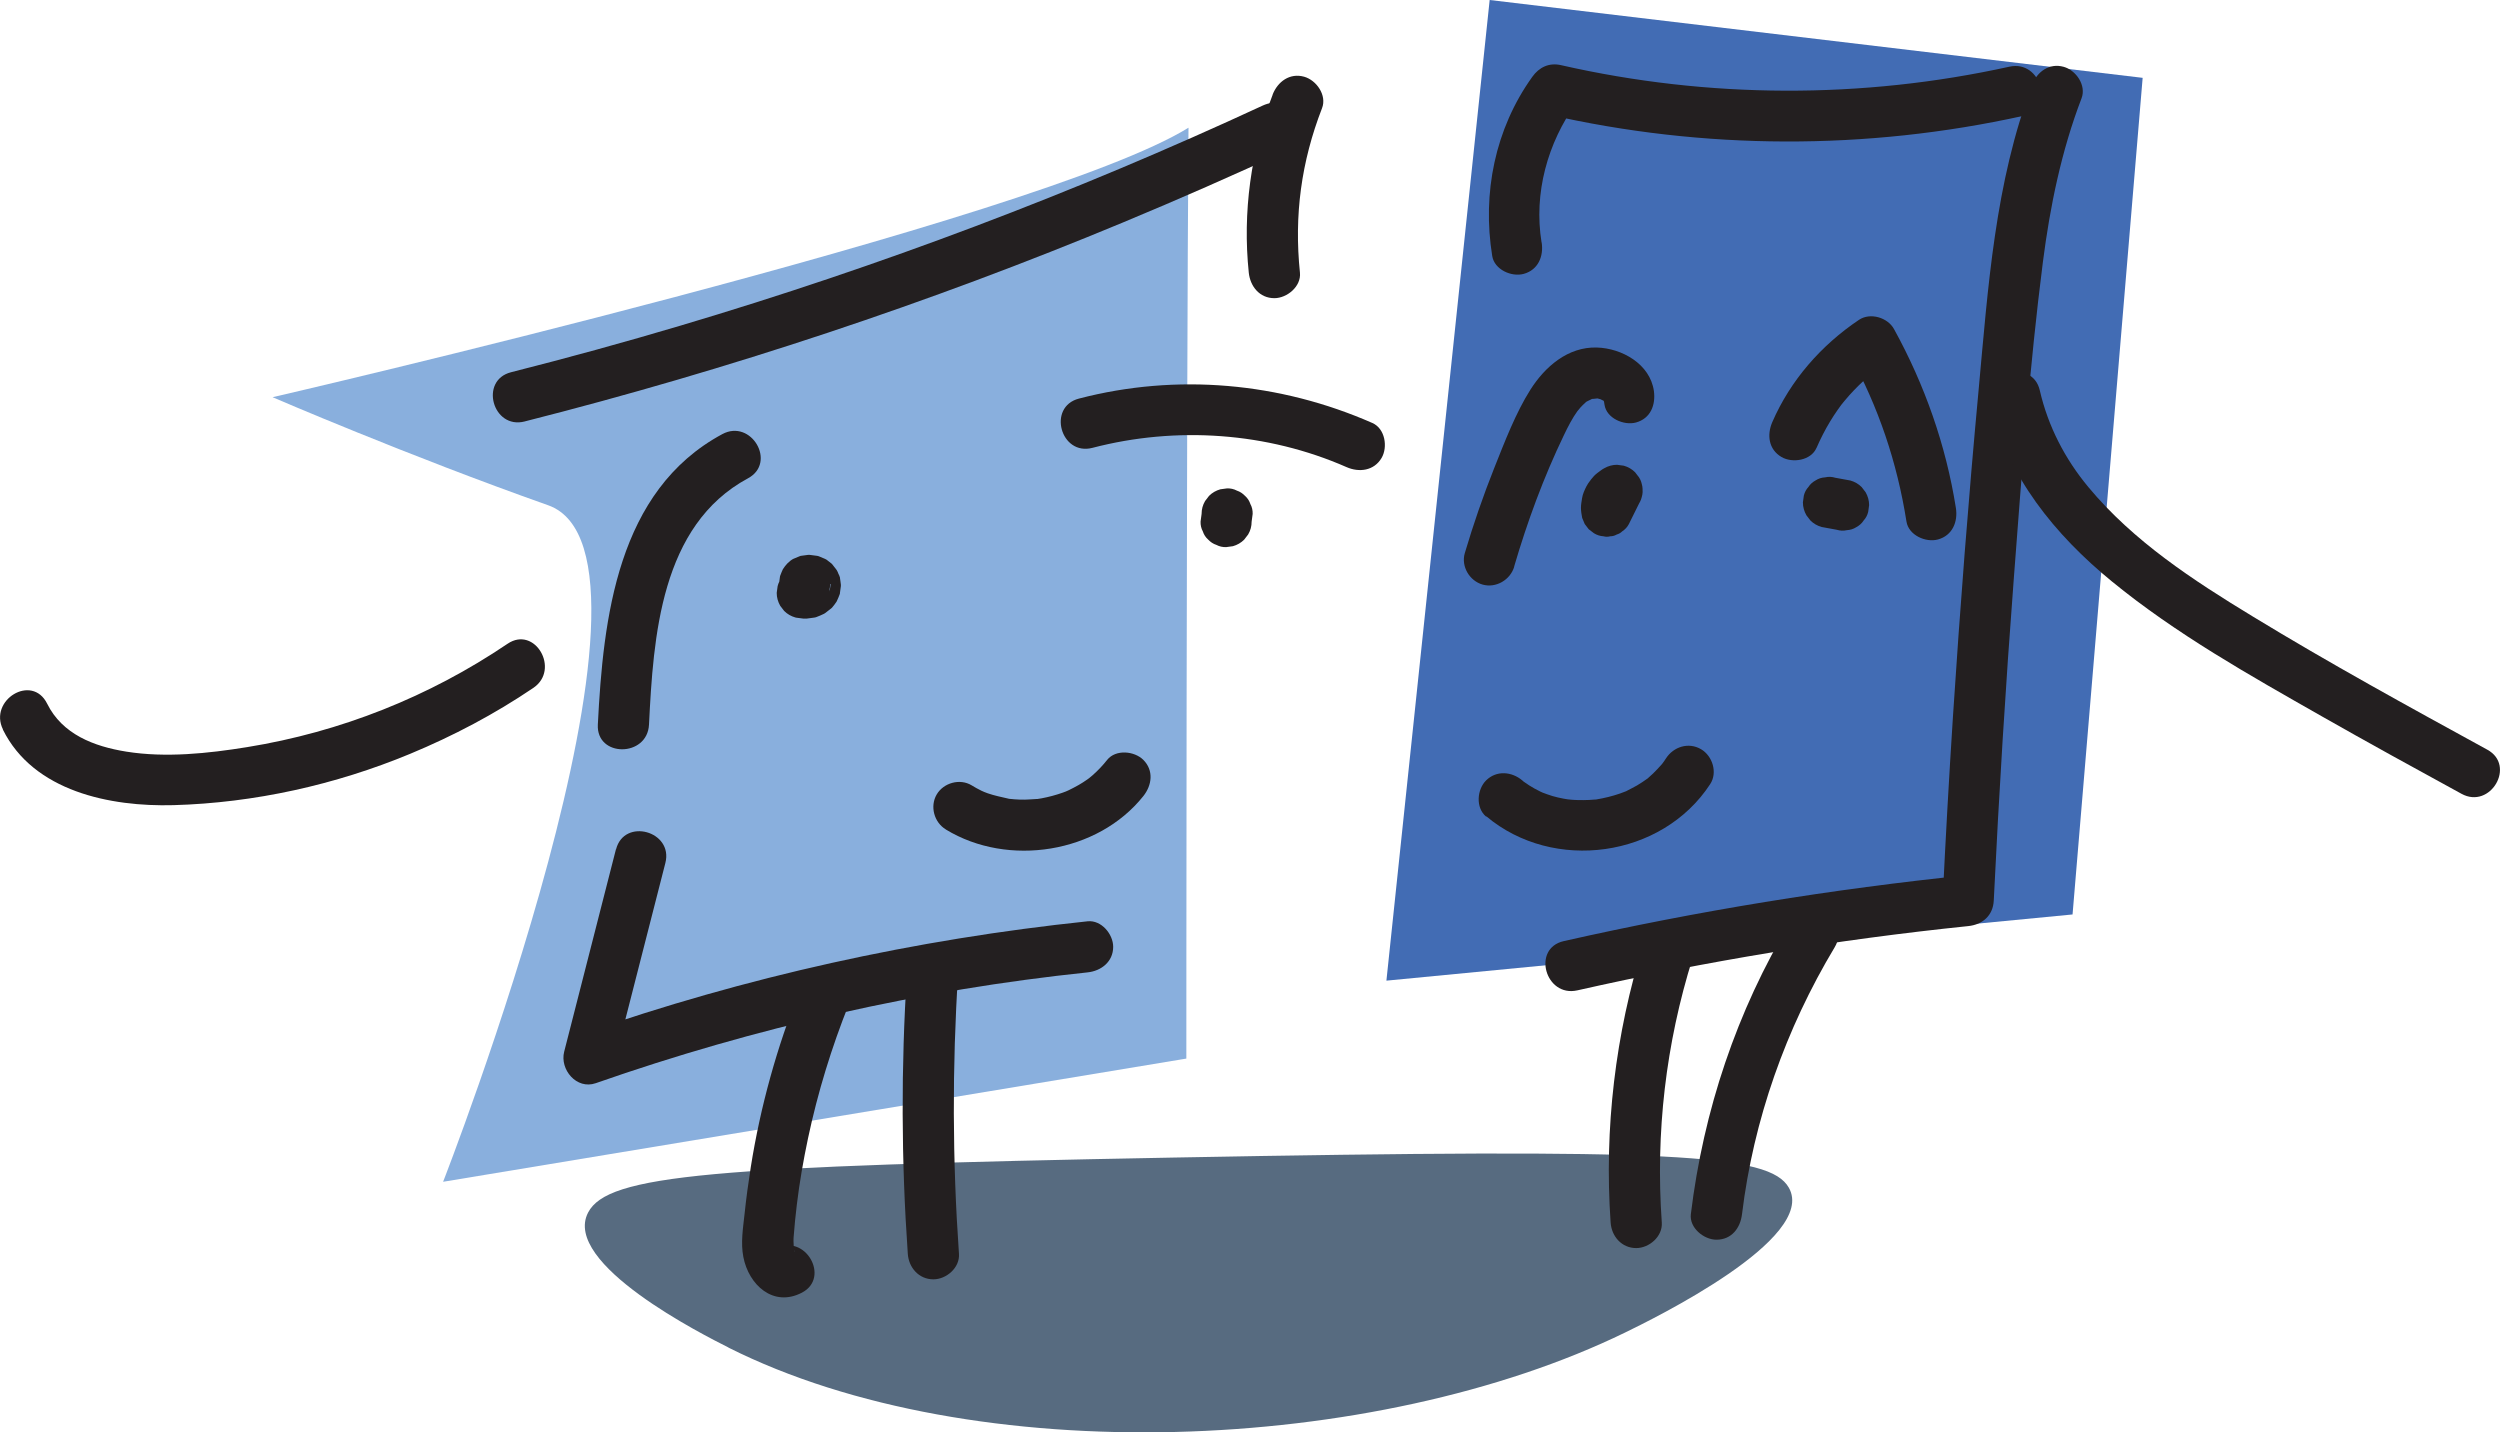 <svg width="377" height="216" viewBox="0 0 377 216" fill="none" xmlns="http://www.w3.org/2000/svg">
<g clip-path="url(#clip0_425_127)">
<path d="M109.844 203.214C146.942 221.838 207.404 219.281 245.058 200.95C249.07 198.994 274.162 186.778 269.749 179.091C266.832 174.008 252.311 173.145 176.865 174.562C107.19 175.872 91.65 177.15 88.687 182.85C84.675 190.567 106.233 201.381 109.844 203.199V203.214Z" fill="#576B80"/>
<path d="M41.126 59.892C41.126 59.892 156.849 33.166 179.226 19.256C178.901 63.82 178.901 159.635 178.901 159.635L66.82 178.213C66.82 178.213 103.779 83.661 82.653 76.19C61.527 68.719 41.126 59.908 41.126 59.908V59.892Z" fill="#89AFDD"/>
<path d="M224.642 0L323.112 11.738L312.541 137.9L209.071 147.882L224.642 0Z" fill="#426CB4"/>
<path d="M0.432 110.018C5.062 119.353 16.636 121.679 26.157 121.417C38.348 121.078 50.586 118.352 61.836 113.684C68.363 110.973 74.582 107.692 80.431 103.733C84.52 100.96 80.662 94.29 76.542 97.078C64.721 105.073 51.342 110.388 37.253 112.668C31.358 113.623 24.984 114.3 19.043 113.345C14.151 112.56 9.398 110.727 7.114 106.121C4.83 101.515 -1.744 105.582 0.448 110.003H0.432V110.018Z" fill="#231F20"/>
<path d="M97.869 109.279C98.532 96.062 99.597 79.225 112.807 72.123C117.174 69.766 113.285 63.112 108.918 65.469C93.069 74.003 90.971 93.227 90.153 109.279C89.906 114.239 97.622 114.223 97.869 109.279Z" fill="#231F20"/>
<path d="M125.276 88.082C125.276 88.082 125.276 88.005 125.276 87.959L125.137 88.976C125.137 88.976 125.152 88.883 125.168 88.837L124.782 89.761C124.782 89.761 124.813 89.7 124.828 89.669L124.227 90.454C124.227 90.454 124.288 90.393 124.319 90.362L123.532 90.963C123.532 90.963 123.609 90.917 123.656 90.886L122.73 91.271C122.73 91.271 122.853 91.225 122.93 91.225L121.912 91.363C122.004 91.363 122.097 91.363 122.19 91.363L121.171 91.225C121.279 91.225 121.372 91.271 121.48 91.302L120.554 90.917C120.631 90.947 120.724 90.994 120.785 91.055L119.998 90.454C119.998 90.454 120.091 90.547 120.137 90.593L119.535 89.807C119.535 89.807 119.597 89.9 119.612 89.946L119.227 89.022C119.227 89.022 119.258 89.13 119.273 89.176L119.134 88.159C119.134 88.159 119.134 88.298 119.134 88.359L119.273 87.343C119.273 87.435 119.242 87.512 119.211 87.589L119.597 86.665C119.551 86.757 119.504 86.834 119.443 86.927L120.045 86.141C119.983 86.234 119.906 86.295 119.813 86.372L120.6 85.772C120.492 85.849 120.369 85.926 120.245 85.972L121.171 85.587C121.001 85.648 120.832 85.695 120.662 85.725L121.68 85.587C121.511 85.602 121.341 85.602 121.171 85.587L122.19 85.725C122.19 85.725 122.082 85.71 122.02 85.695C121.511 85.54 121.001 85.51 120.477 85.633C119.967 85.664 119.489 85.802 119.041 86.095C118.594 86.341 118.224 86.665 117.961 87.081C117.622 87.451 117.39 87.882 117.267 88.39L117.128 89.407C117.128 90.1 117.313 90.747 117.653 91.348L118.254 92.133C118.733 92.611 119.304 92.934 119.952 93.119C119.998 93.119 120.06 93.135 120.106 93.15C120.461 93.196 120.832 93.258 121.187 93.289C121.217 93.289 121.248 93.289 121.279 93.289C121.387 93.289 121.511 93.289 121.619 93.289C122.004 93.243 122.39 93.196 122.776 93.135C122.838 93.135 122.899 93.119 122.946 93.104C122.992 93.104 123.054 93.073 123.1 93.058C123.131 93.058 123.146 93.042 123.177 93.027C123.501 92.904 123.841 92.765 124.149 92.611C124.242 92.565 124.35 92.519 124.427 92.457C124.705 92.257 124.983 92.041 125.245 91.825C125.261 91.825 125.276 91.795 125.307 91.779C125.353 91.748 125.384 91.702 125.43 91.671C125.446 91.656 125.461 91.641 125.477 91.625C125.693 91.379 125.924 91.071 126.109 90.793C126.14 90.747 126.171 90.716 126.186 90.67C126.186 90.639 126.217 90.624 126.217 90.593C126.356 90.3 126.51 89.946 126.619 89.638C126.634 89.592 126.649 89.53 126.665 89.484C126.665 89.469 126.665 89.438 126.665 89.407C126.711 89.16 126.773 88.621 126.804 88.375V88.344C126.804 88.298 126.804 88.252 126.804 88.205C126.804 88.205 126.804 88.19 126.804 88.175C126.804 88.051 126.68 87.266 126.665 87.142C126.665 87.127 126.665 87.096 126.665 87.081C126.619 86.896 126.495 86.634 126.433 86.526C126.387 86.403 126.294 86.141 126.186 85.987C126.186 85.987 126.171 85.956 126.156 85.941C126.063 85.802 125.831 85.525 125.847 85.54C125.801 85.479 125.631 85.248 125.523 85.124C125.507 85.094 125.477 85.078 125.461 85.047C125.461 85.047 125.43 85.032 125.43 85.017C125.23 84.847 124.859 84.57 124.643 84.4C124.643 84.4 124.628 84.4 124.612 84.385C124.551 84.339 124.489 84.308 124.412 84.277C124.119 84.154 123.748 83.985 123.455 83.877C123.44 83.877 123.424 83.877 123.393 83.861C123.362 83.861 123.316 83.846 123.285 83.831C123.254 83.815 123.208 83.831 123.177 83.815C122.838 83.769 122.452 83.707 122.112 83.677C122.097 83.677 122.066 83.677 122.051 83.677C122.02 83.677 121.989 83.677 121.943 83.677C121.927 83.677 121.912 83.677 121.881 83.677C121.881 83.677 121.866 83.677 121.85 83.677C121.603 83.707 121.048 83.769 120.816 83.815C120.77 83.815 120.739 83.815 120.693 83.846C120.677 83.846 120.662 83.846 120.646 83.861C120.646 83.861 120.646 83.861 120.631 83.861L119.705 84.246C119.705 84.246 119.705 84.246 119.69 84.246C119.335 84.416 119.026 84.678 118.748 84.955C118.501 85.217 118.27 85.494 118.085 85.802C118.085 85.802 118.069 85.833 118.054 85.849C117.977 85.987 117.714 86.65 117.853 86.326C117.9 86.218 117.699 86.665 117.653 86.819C117.653 86.85 117.637 86.881 117.622 86.927C117.606 87.019 117.483 87.867 117.483 87.959C117.483 87.959 117.483 87.99 117.483 88.005C117.483 88.036 117.483 88.051 117.483 88.082C117.467 88.606 117.575 89.114 117.822 89.561C117.977 90.038 118.239 90.454 118.625 90.793C118.98 91.163 119.381 91.44 119.859 91.594C120.322 91.841 120.816 91.949 121.341 91.933L122.359 91.795C123.007 91.61 123.578 91.286 124.057 90.809L124.659 90.023C125.014 89.422 125.183 88.775 125.183 88.082H125.276Z" fill="#231F20"/>
<path d="M164.75 67.533C177.389 64.236 191.077 65.176 203.068 70.444C204.966 71.276 207.203 70.999 208.345 69.058C209.302 67.425 208.886 64.637 206.957 63.789C193.006 57.658 177.482 56.257 162.698 60.108C157.899 61.356 159.936 68.796 164.75 67.533Z" fill="#231F20"/>
<path d="M181.201 77.499L181.046 78.655C181.031 79.178 181.139 79.687 181.386 80.133C181.54 80.611 181.803 81.027 182.188 81.366C182.543 81.736 182.944 82.013 183.423 82.167C183.886 82.413 184.38 82.521 184.904 82.506L185.923 82.367C186.571 82.182 187.142 81.859 187.62 81.381L188.222 80.596C188.577 79.995 188.747 79.348 188.747 78.655L188.901 77.499C188.917 76.976 188.809 76.467 188.562 76.02C188.407 75.543 188.145 75.127 187.759 74.788C187.404 74.418 187.003 74.141 186.525 73.987C186.062 73.741 185.568 73.633 185.043 73.648L184.025 73.787C183.377 73.972 182.806 74.295 182.327 74.773L181.725 75.558C181.37 76.159 181.201 76.806 181.201 77.499Z" fill="#231F20"/>
<path d="M79.104 63.558C109.891 55.748 140.091 45.72 169.411 33.52C177.775 30.038 186.078 26.403 194.287 22.583C196.17 21.705 196.648 18.994 195.676 17.314C194.55 15.374 192.297 15.05 190.398 15.928C162.004 29.099 132.653 40.175 102.653 49.094C94.165 51.62 85.632 53.962 77.067 56.133C72.252 57.35 74.289 64.791 79.119 63.558H79.104Z" fill="#231F20"/>
<path d="M191.926 14.264C188.624 22.752 187.374 32.056 188.315 41.114C188.531 43.178 189.935 44.965 192.173 44.965C194.086 44.965 196.247 43.194 196.031 41.114C195.136 32.488 196.231 24.385 199.364 16.313C200.12 14.372 198.531 12.092 196.664 11.569C194.488 10.968 192.682 12.308 191.911 14.264H191.926Z" fill="#231F20"/>
<path d="M92.884 128.072C90.276 138.254 87.684 148.421 85.076 158.603C84.397 161.284 86.943 164.349 89.829 163.348C113.81 154.953 138.732 149.284 164.01 146.634C166.077 146.418 167.868 145.017 167.868 142.783C167.868 140.873 166.093 138.716 164.01 138.932C138.022 141.659 112.436 147.297 87.776 155.923L92.529 160.668L100.338 130.136C101.572 125.33 94.119 123.281 92.9 128.087L92.884 128.072Z" fill="#231F20"/>
<path d="M120.584 149.345C117.158 157.926 114.674 166.845 113.223 175.964C112.853 178.321 112.529 180.678 112.282 183.05C112.051 185.191 111.68 187.409 112.097 189.551C112.899 193.756 116.618 197.191 120.939 194.927C125.26 192.662 121.433 185.961 117.05 188.272C118.177 187.918 119.103 188.041 119.844 188.642C119.844 188.857 119.797 188.719 119.689 188.226C119.72 187.718 119.628 187.317 119.674 186.624C119.797 184.945 119.967 183.281 120.168 181.617C120.569 178.275 121.155 174.947 121.85 171.651C123.316 164.734 125.399 157.956 128.023 151.394C128.794 149.469 127.174 147.158 125.322 146.65C123.131 146.049 121.356 147.404 120.569 149.345H120.584Z" fill="#231F20"/>
<path d="M136.773 146.773C135.862 160.868 135.908 174.994 136.896 189.073C137.035 191.153 138.563 192.924 140.754 192.924C142.729 192.924 144.766 191.153 144.612 189.073C143.624 174.994 143.578 160.868 144.489 146.773C144.627 144.693 142.621 142.922 140.631 142.922C138.424 142.922 136.911 144.693 136.773 146.773Z" fill="#231F20"/>
<path d="M142.652 125.099C152.019 130.798 165.538 128.688 172.42 120.046C173.717 118.413 174.01 116.195 172.42 114.593C171.078 113.253 168.269 112.96 166.957 114.593C166.294 115.44 165.553 116.211 164.751 116.919C164.535 117.104 164.319 117.289 164.103 117.458C164.535 117.119 164.18 117.397 163.933 117.566C163.516 117.859 163.084 118.136 162.652 118.383C162.158 118.66 161.664 118.922 161.155 119.168C161.062 119.214 160.229 119.569 160.692 119.384C161.155 119.199 160.183 119.553 160.198 119.553C159.18 119.908 158.146 120.185 157.081 120.385C156.865 120.431 156.634 120.462 156.417 120.493C155.955 120.57 157.019 120.462 156.263 120.493C155.692 120.524 155.137 120.57 154.566 120.585C154.056 120.585 153.547 120.585 153.038 120.539C152.76 120.524 152.482 120.493 152.189 120.462C151.433 120.4 152.498 120.539 152.05 120.431C151.001 120.185 149.967 119.985 148.948 119.63C148.856 119.599 148.007 119.261 148.47 119.461C148.933 119.661 147.992 119.23 148.007 119.245C147.498 118.999 147.004 118.721 146.526 118.429C144.751 117.35 142.282 118.044 141.248 119.815C140.214 121.587 140.847 124.005 142.637 125.083L142.652 125.099Z" fill="#231F20"/>
<path d="M228.33 85.448C230.32 78.655 232.774 71.985 235.845 65.607C236.447 64.344 237.095 63.081 237.913 61.941C237.635 62.311 238.345 61.433 238.345 61.433C238.576 61.186 238.823 60.94 239.07 60.724C239.302 60.524 238.947 60.739 239.425 60.477C239.44 60.477 240.444 60 239.996 60.154C239.518 60.324 240.397 60.077 240.49 60.062C239.656 60.246 240.613 60.108 240.798 60.092C241.508 60.046 240.552 59.985 240.937 60.092C241.2 60.169 241.477 60.231 241.74 60.324C240.968 60.062 241.817 60.416 241.971 60.508C241.709 60.339 241.585 60.262 241.91 60.508C242.156 60.786 242.187 60.816 241.987 60.601C241.802 60.37 241.817 60.416 242.002 60.724L241.832 60.385C241.894 60.585 241.925 60.801 241.956 61.017C242.249 63.081 244.888 64.205 246.709 63.712C248.931 63.096 249.687 61.047 249.409 58.968C248.838 54.901 244.595 52.514 240.798 52.406C236.447 52.282 232.99 55.286 230.783 58.768C228.576 62.249 226.894 66.655 225.305 70.644C223.715 74.634 222.172 79.086 220.891 83.415C220.305 85.417 221.601 87.605 223.592 88.159C225.583 88.714 227.743 87.466 228.345 85.463L228.33 85.448Z" fill="#231F20"/>
<path d="M241.925 70.614C241.771 70.691 241.632 70.768 241.493 70.876C241.123 71.153 240.706 71.43 240.382 71.769C240.058 72.108 239.765 72.508 239.487 72.909C239.394 73.047 239.317 73.186 239.24 73.325C238.962 73.879 238.669 74.496 238.576 75.127C238.499 75.605 238.407 76.098 238.407 76.591C238.407 77.083 238.499 77.607 238.592 78.1L238.978 79.024L239.58 79.81L240.367 80.411C240.814 80.688 241.292 80.842 241.802 80.873C242.141 80.965 242.481 80.965 242.82 80.873C243.175 80.873 243.499 80.781 243.792 80.611C244.117 80.519 244.41 80.349 244.641 80.118C245.058 79.841 245.397 79.487 245.629 79.04C246.138 78.008 246.647 76.96 247.172 75.928C247.45 75.481 247.604 75.004 247.635 74.496C247.743 73.987 247.728 73.479 247.573 72.955C247.45 72.447 247.218 72.015 246.879 71.646C246.601 71.23 246.246 70.891 245.799 70.66L244.873 70.275C244.194 70.09 243.499 70.09 242.82 70.275L241.894 70.66C241.308 70.999 240.86 71.461 240.505 72.046C239.996 73.078 239.487 74.126 238.962 75.158L246.015 76.082C246.015 76.082 245.999 75.959 245.984 75.913L246.123 76.929C246.092 76.698 246.092 76.467 246.123 76.221L245.984 77.237C246.015 76.976 246.092 76.714 246.184 76.467L245.799 77.391C245.907 77.145 246.03 76.914 246.2 76.698L245.598 77.484C245.752 77.299 245.907 77.13 246.092 76.976L245.305 77.576C245.459 77.453 245.613 77.361 245.799 77.268C246.246 77.022 246.616 76.698 246.879 76.282C247.218 75.913 247.45 75.481 247.573 74.973C247.728 74.465 247.758 73.956 247.635 73.433C247.604 72.924 247.465 72.447 247.172 72L246.57 71.214C246.092 70.737 245.521 70.413 244.873 70.228L243.854 70.09C243.16 70.09 242.512 70.275 241.91 70.614H241.925Z" fill="#231F20"/>
<path d="M273.931 67.548C274.533 66.162 275.212 64.822 275.999 63.528C276.354 62.942 276.724 62.372 277.125 61.802C277.619 61.094 277.743 60.94 278.144 60.462C279.996 58.228 282.172 56.272 284.224 54.901L278.946 53.515C283.252 61.325 286.091 69.736 287.496 78.655C287.82 80.704 290.397 81.859 292.249 81.35C294.44 80.75 295.273 78.67 294.949 76.606C293.452 67.148 290.242 58.013 285.613 49.617C284.656 47.877 282.033 47.091 280.335 48.231C274.641 52.051 269.996 57.35 267.264 63.651C266.431 65.561 266.693 67.779 268.653 68.919C270.289 69.874 273.098 69.458 273.931 67.533V67.548Z" fill="#231F20"/>
<path d="M274.702 79.471L276.971 79.887C277.48 80.041 277.989 80.072 278.514 79.949C279.023 79.918 279.502 79.779 279.949 79.487C280.397 79.24 280.767 78.917 281.03 78.501C281.369 78.131 281.6 77.7 281.724 77.191L281.863 76.175C281.863 75.481 281.678 74.834 281.338 74.234L280.736 73.448C280.258 72.971 279.687 72.647 279.039 72.462L276.77 72.046C276.261 71.892 275.752 71.861 275.227 71.985C274.718 72.015 274.239 72.154 273.792 72.447C273.344 72.693 272.974 73.017 272.712 73.433C272.372 73.802 272.141 74.234 272.017 74.742L271.878 75.759C271.878 76.452 272.064 77.099 272.403 77.7L273.005 78.485C273.483 78.963 274.054 79.286 274.702 79.471Z" fill="#231F20"/>
<path d="M224.148 123.112C234.256 131.599 250.629 129.366 257.897 118.244C259.039 116.503 258.252 113.992 256.508 112.976C254.626 111.882 252.373 112.606 251.231 114.362C251.045 114.655 250.845 114.947 250.629 115.225C250.86 114.917 250.783 115.04 250.583 115.271C250.15 115.748 249.734 116.211 249.271 116.657C249.055 116.858 248.839 117.042 248.623 117.243C248.113 117.72 248.792 117.15 248.453 117.397C247.944 117.766 247.404 118.121 246.863 118.444C246.354 118.737 245.845 118.983 245.32 119.261C244.688 119.584 245.521 119.199 245.12 119.353C244.842 119.461 244.58 119.569 244.302 119.661C243.144 120.062 241.941 120.354 240.737 120.555C240.104 120.662 241.647 120.508 240.536 120.57C240.243 120.585 239.95 120.616 239.657 120.632C239.07 120.662 238.484 120.662 237.898 120.647C237.604 120.647 237.311 120.616 237.018 120.601C236.925 120.601 235.783 120.462 236.663 120.585C236.092 120.508 235.521 120.385 234.95 120.262C234.379 120.139 233.839 119.969 233.283 119.769C233.299 119.769 232.342 119.415 232.774 119.599C233.206 119.784 232.373 119.415 232.28 119.368C231.709 119.091 231.154 118.783 230.614 118.444C230.367 118.29 230.135 118.121 229.888 117.951C229.225 117.489 230.243 118.259 229.564 117.689C227.975 116.349 225.676 116.134 224.101 117.689C222.728 119.06 222.497 121.787 224.101 123.142L224.148 123.112Z" fill="#231F20"/>
<path d="M232.466 36.555C231.262 29.114 233.376 21.551 237.728 15.481L233.376 17.253C256.94 22.629 281.462 22.691 305.057 17.484C309.903 16.421 307.85 8.981 303.005 10.059C280.783 14.958 257.604 14.881 235.413 9.828C233.608 9.412 232.095 10.136 231.061 11.6C225.444 19.44 223.5 29.16 225.027 38.603C225.352 40.652 227.929 41.807 229.78 41.299C231.972 40.698 232.805 38.619 232.481 36.555H232.466Z" fill="#231F20"/>
<path d="M306.461 12.77C300.829 27.466 299.795 43.44 298.36 58.968C296.847 75.25 295.582 91.564 294.517 107.877C293.915 117.181 293.39 126.501 292.943 135.805L296.801 131.954C276.292 134.064 255.922 137.376 235.814 141.92C230.969 143.014 233.021 150.439 237.867 149.345C257.311 144.955 276.986 141.705 296.801 139.656C298.961 139.44 300.551 138.069 300.659 135.805C301.446 119.599 302.449 103.394 303.684 87.219C304.918 71.045 306.045 55.348 308.066 39.528C309.146 31.117 310.859 22.752 313.899 14.819C314.64 12.878 313.082 10.598 311.199 10.075C309.023 9.474 307.202 10.814 306.446 12.77H306.461Z" fill="#231F20"/>
<path d="M247.82 142.398C243.592 155.923 241.894 170.218 242.882 184.359C243.021 186.439 244.548 188.211 246.74 188.211C248.715 188.211 250.752 186.439 250.598 184.359C249.641 170.834 251.2 157.386 255.258 144.447C256.74 139.702 249.301 137.669 247.82 142.398Z" fill="#231F20"/>
<path d="M270.011 138.978C261.894 152.472 256.879 167.492 254.98 183.096C254.734 185.16 256.94 186.947 258.838 186.947C261.138 186.947 262.449 185.176 262.696 183.096C264.425 168.878 269.301 155.122 276.662 142.86C279.224 138.593 272.557 134.727 269.996 138.978H270.011Z" fill="#231F20"/>
<path d="M300.165 60.924C302.665 71.815 309.949 80.704 318.436 87.651C328.143 95.6 339.238 101.823 350.118 108.015C357.109 111.99 364.145 115.856 371.198 119.707C375.55 122.095 379.454 115.44 375.087 113.053C363.189 106.537 351.291 100.021 339.717 92.965C330.72 87.497 321.723 81.628 314.933 73.463C311.399 69.212 308.838 64.267 307.603 58.876C306.492 54.038 299.054 56.087 300.165 60.924Z" fill="#231F20"/>
</g>
<defs>
<clipPath id="clip0_425_127">
<rect width="377" height="216" fill="white"/>
</clipPath>
</defs>
</svg>
